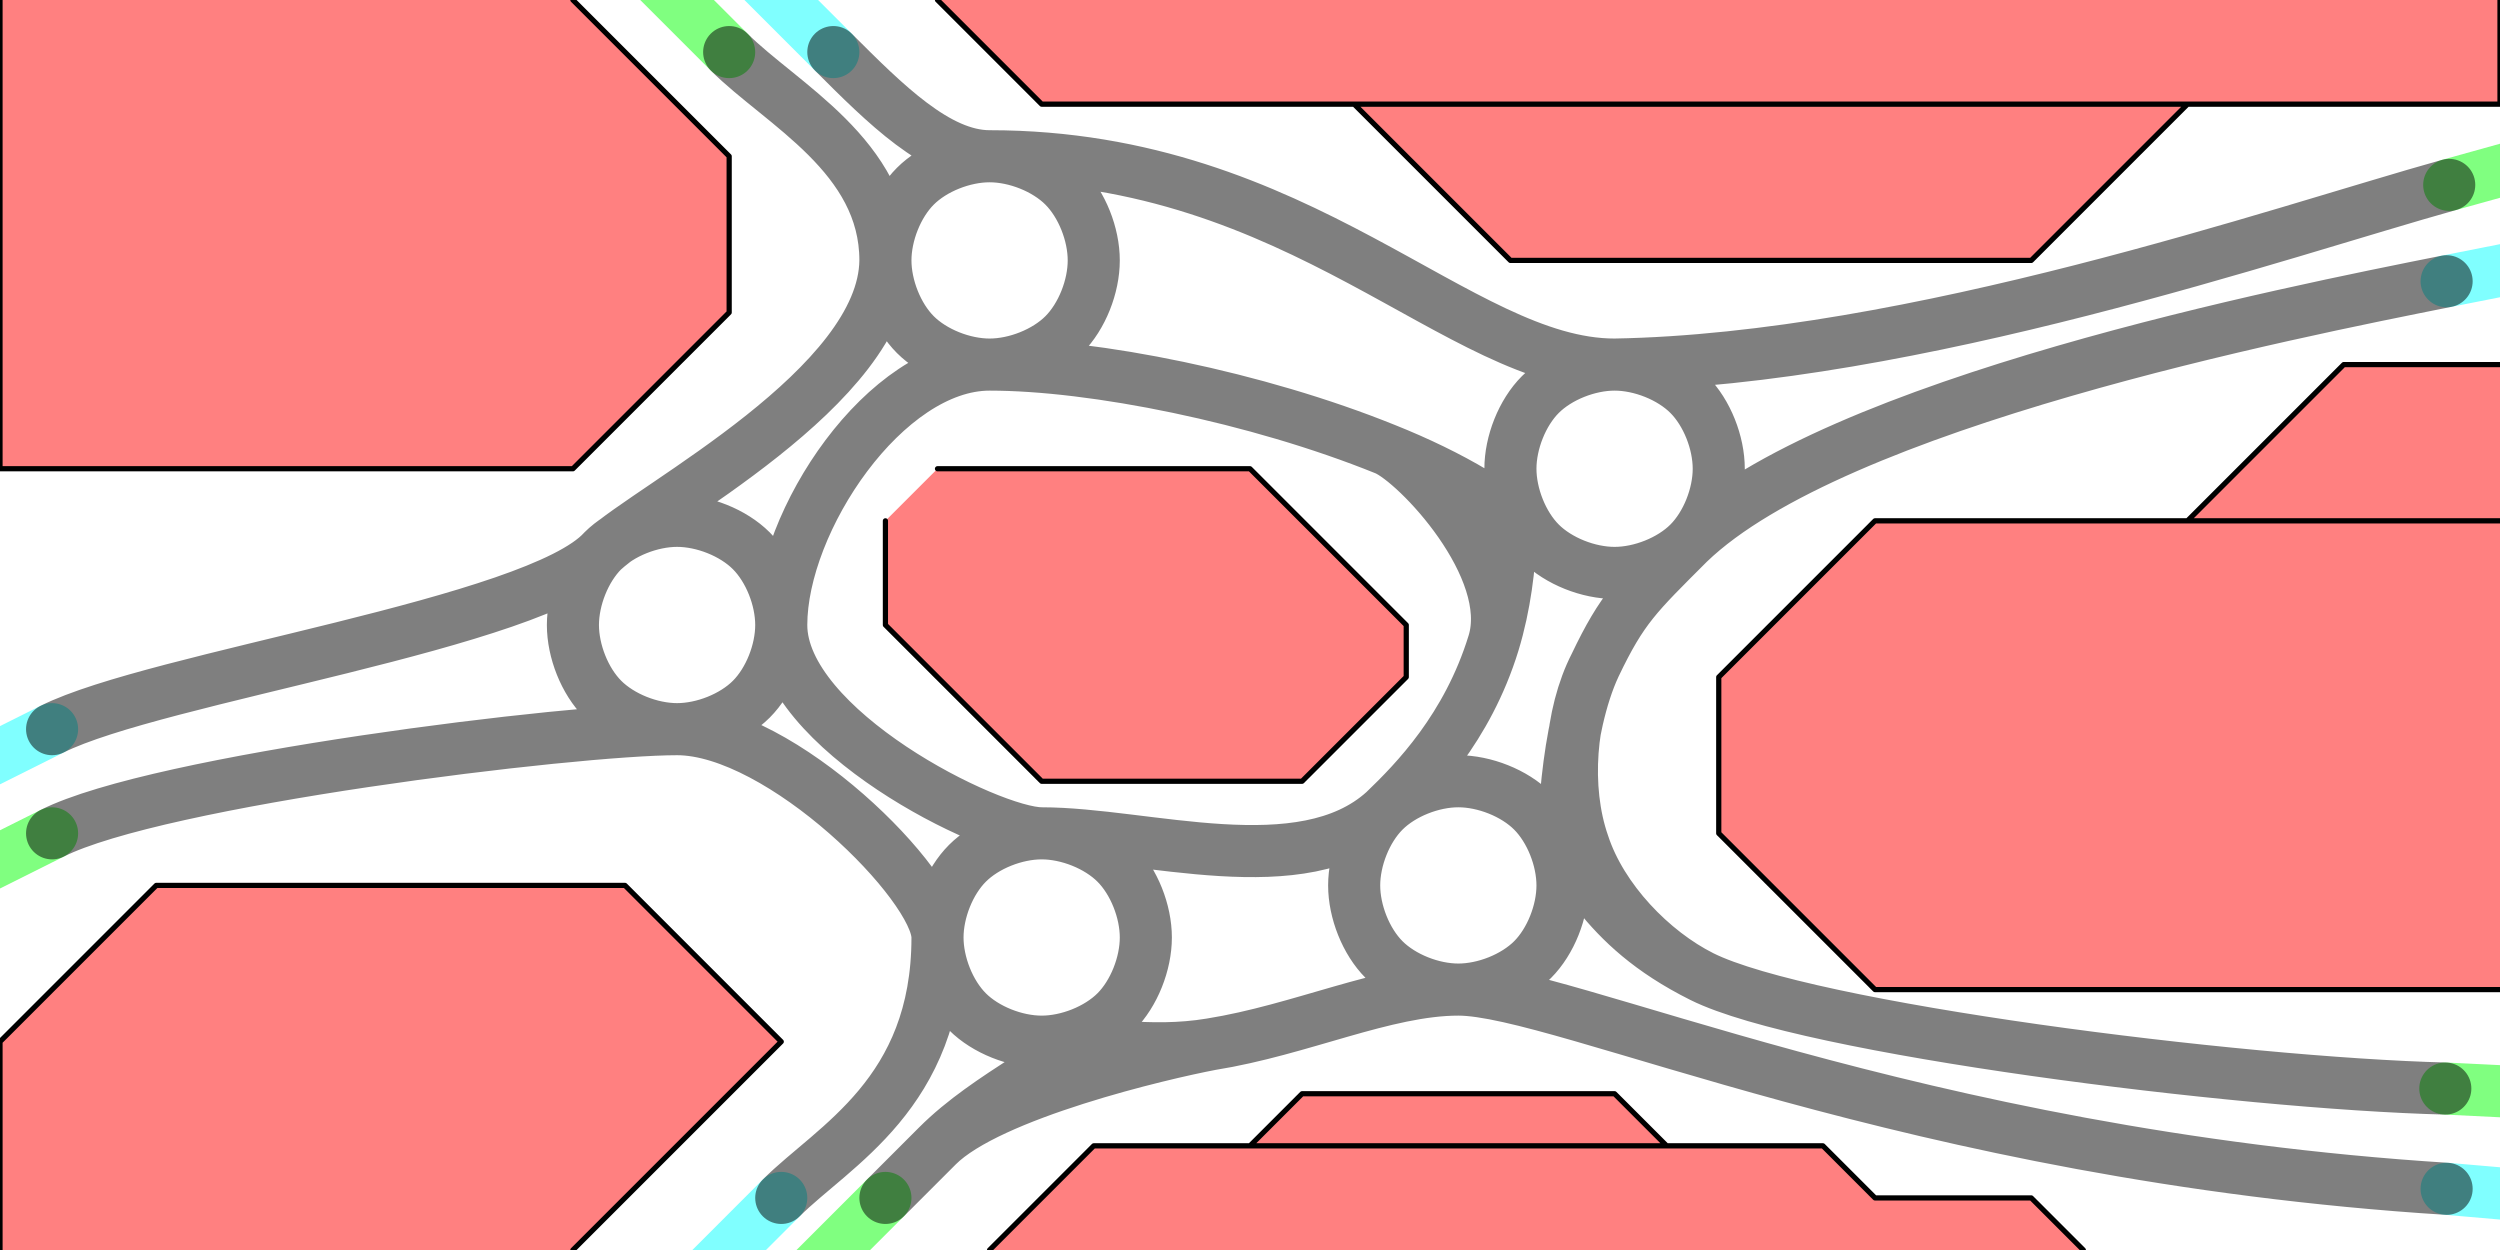 <?xml version="1.0" encoding="UTF-8" standalone="no"?>
<!-- Created with Inkscape (http://www.inkscape.org/) -->

<svg
   xmlns:dc="http://purl.org/dc/elements/1.1/"
   xmlns:cc="http://creativecommons.org/ns#"
   xmlns:rdf="http://www.w3.org/1999/02/22-rdf-syntax-ns#"
   xmlns:svg="http://www.w3.org/2000/svg"
   xmlns="http://www.w3.org/2000/svg"
   xmlns:sodipodi="http://sodipodi.sourceforge.net/DTD/sodipodi-0.dtd"
   xmlns:inkscape="http://www.inkscape.org/namespaces/inkscape"
   width="1920pt"
   height="960pt"
   viewBox="0 0 1920 960"
   version="1.1"
   id="svg8"
   inkscape:version="0.92.1 r15371"
   sodipodi:docname="level-4b.svg">
  <defs
     id="defs2">
    <marker
       inkscape:stockid="Arrow1Lend"
       orient="auto"
       refY="0.0"
       refX="0.0"
       id="Arrow1Lend"
       style="overflow:visible;"
       inkscape:isstock="true">
      <path
         id="path4522"
         d="M 0.0,0.0 L 5.0,-5.0 L -12.5,0.0 L 5.0,5.0 L 0.0,0.0 z "
         style="fill-rule:evenodd;stroke:black;stroke-width:1pt;stroke-opacity:0.502"
         transform="scale(0.8) rotate(180) translate(12.5,0)" />
    </marker>
  </defs>
  <sodipodi:namedview
     id="base"
     pagecolor="#ffffff"
     bordercolor="#666666"
     borderopacity="1.0"
     inkscape:pageopacity="0.0"
     inkscape:pageshadow="2"
     inkscape:zoom="0.81314678"
     inkscape:cx="1483.9505"
     inkscape:cy="462.69111"
     inkscape:document-units="pt"
     inkscape:current-layer="layer1"
     showgrid="true"
     units="pt"
     viewbox-width="480"
     borderlayer="false"
     showborder="true"
     inkscape:showpageshadow="false"
     inkscape:window-width="3840"
     inkscape:window-height="2066"
     inkscape:window-x="-11"
     inkscape:window-y="-11"
     inkscape:window-maximized="1"
     showguides="false"
     inkscape:snap-grids="true"
     inkscape:snap-smooth-nodes="false"
     inkscape:snap-intersection-paths="false"
     inkscape:object-paths="false"
     inkscape:snap-text-baseline="false">
    <inkscape:grid
       type="xygrid"
       id="grid5510"
       units="pt"
       spacingx="40"
       spacingy="40" />
  </sodipodi:namedview>
  <g
     inkscape:label="Layer 1"
     inkscape:groupmode="layer"
     id="layer1">
    <path
       id="path4537-2-5-9-7-5-4"
       style="opacity:1;fill:none;fill-opacity:1;fill-rule:evenodd;stroke:lime;stroke-width:40;stroke-linecap:round;stroke-linejoin:round;stroke-miterlimit:4;stroke-dasharray:none;stroke-dashoffset:0;stroke-opacity:0.498;paint-order:fill markers stroke"
       d="M 480,-40 L 560,40 M 1960,120 L 1881,142 M 1960,840 L 1878,836 M 600,1000 L 680,920 M -40,680 L 40,640"
       inkscape:connector-curvature="0"
       sodipodi:nodetypes="cccccccccc" />
    <path
       id="path4541-4-5-5-8-3-6"
       style="opacity:1;fill:none;fill-opacity:1;fill-rule:evenodd;stroke:aqua;stroke-width:40;stroke-linecap:round;stroke-linejoin:round;stroke-miterlimit:4;stroke-dasharray:none;stroke-dashoffset:0;stroke-opacity:0.498;paint-order:fill markers stroke"
       d="M 640,40 L 560,-40 M 1879,216 L 1960,200 M 1879,913 L 1960,920 M 600,920 L 520,1000 M 40,560 L -40,600"
       inkscape:connector-curvature="0"
       sodipodi:nodetypes="cccccccccc" />
    <path
       id="path4663"
       style="opacity:1;fill:red;fill-opacity:0.498;fill-rule:evenodd;stroke:black;stroke-width:4;stroke-linecap:round;stroke-linejoin:round;stroke-miterlimit:4;stroke-dasharray:none;stroke-dashoffset:0;stroke-opacity:1;paint-order:fill markers stroke"
       d="M 0,0 V 360 H 440 L 560,240 V 120 L 440,0 M 0,960 V 800 L 120,680 H 480 L 600,800 L 440,960 M 1040,80 L 1160,200 H 1560 L 1680,80 M 720,0 L 800,80 H 1920 V 0 M 1920,400 H 1680 L 1800,280 H 1920 M 1920,760 H 1440 L 1320,640 V 520 L 1440,400 H 1920 M 760,960 L 840,880 H 1400 L 1440,920 H 1560 L 1600,960 M 960,880 L 1000,840 H 1240 L 1280,880 M 720,360 H 960 L 1080,480 V 520 L 1000,600 H 800 L 680,480 V 400"
       inkscape:connector-curvature="0"
       sodipodi:nodetypes="cccccccccccccccccccccccccccccccccccccccccccccccc" />
    <path
       id="path4535-38"
       style="opacity:1;fill:none;fill-opacity:0.502;fill-rule:evenodd;stroke:black;stroke-width:40;stroke-linecap:round;stroke-linejoin:round;stroke-miterlimit:4;stroke-dasharray:none;stroke-dashoffset:0;stroke-opacity:0.502;paint-order:fill markers stroke"
       d="M 1183,303 C 1169,317 1160,340 1160,360 C 1160,380 1169,403 1183,417 C 1197,431 1220,440 1240,440 C 1260,440 1283,431 1297,417 C 1311,403 1320,380 1320,360 C 1320,340 1311,317 1297,303 C 1283,289 1260,280 1240,280 C 1220,280 1197,289 1183,303 Z M 703,143 C 689,157 680,180 680,200 C 680,220 689,243 703,257 C 717,271 740,280 760,280 C 780,280 803,271 817,257 C 831,243 840,220 840,200 C 840,180 831,157 817,143 C 803,129 780,120 760,120 C 740,120 717,129 703,143 Z M 463,423 C 449,437 440,460 440,480 C 440,500 449,523 463,537 C 477,551 500,560 520,560 C 540,560 563,551 577,537 C 591,523 600,500 600,480 C 600,460 591,437 577,423 C 563,409 540,400 520,400 C 500,400 477,409 463,423 Z M 743,663 C 729,677 720,700 720,720 C 720,740 729,763 743,777 C 757,791 780,800 800,800 C 820,800 843,791 857,777 C 871,763 880,740 880,720 C 880,700 871,677 857,663 C 843,649 820,640 800,640 C 780,640 757,649 743,663 Z M 600,480 C 600,400 680,280 760,280 M 1160,360 C 1160,376 1165,435 1147,494 M 1120,760 C 1200,760 1468,887 1879,913 M 1878,836 C 1719,832 1387,790 1307,750 M 1307,750 C 1227,710 1217,663 1177,623 M 1200,680 C 1200,640 1202,560 1225,511 M 720,880 C 760,840 817,817 857,777 M 680,920 L 720,880 M 720,880 C 760,840 893,809 930,802 M 720,720 C 720,840 640,880 600,920 M 1063,623 C 1049,637 1040,660 1040,680 C 1040,700 1049,723 1063,737 C 1077,751 1100,760 1120,760 C 1140,760 1163,751 1177,737 C 1191,723 1200,700 1200,680 C 1200,660 1191,637 1177,623 C 1163,609 1140,600 1120,600 C 1100,600 1077,609 1063,623 Z M 1225,511 C 1246,467 1257,457 1297,417 M 1297,417 C 1409,309 1759,240 1879,216 M 1881,142 C 1752,178 1470,276 1240,280 M 1240,280 C 1120,280 1000,120 760,120 M 760,120 C 720,120 680,80 640,40 M 560,40 C 600,80 680,120 680,200 M 930,802 C 999,791 1064,760 1120,760 M 680,200 C 679,297 501,388 463,423 M 463,423 C 412,479 120,520 40,560 M 40,640 C 121,599 440,560 520,560 M 520,560 C 600,560 720,680 720,720 M 1063,623 C 1000,680 880,640 800,640 M 760,280 C 840,280 965,305 1064,345 M 1064,345 C 1114,365 1157,390 1183,417 M 1147,494 C 1127,559 1087,600 1063,623 M 1064,345 C 1088,355 1165,436 1147,494 M 1307,750 C 1269,731 1230,691 1216,648 C 1201,605 1206,548 1225,511 M 800,800 C 840,800 882,810 930,802 M 800,640 C 760,640 600,560 600,480" />
  </g>
</svg>
